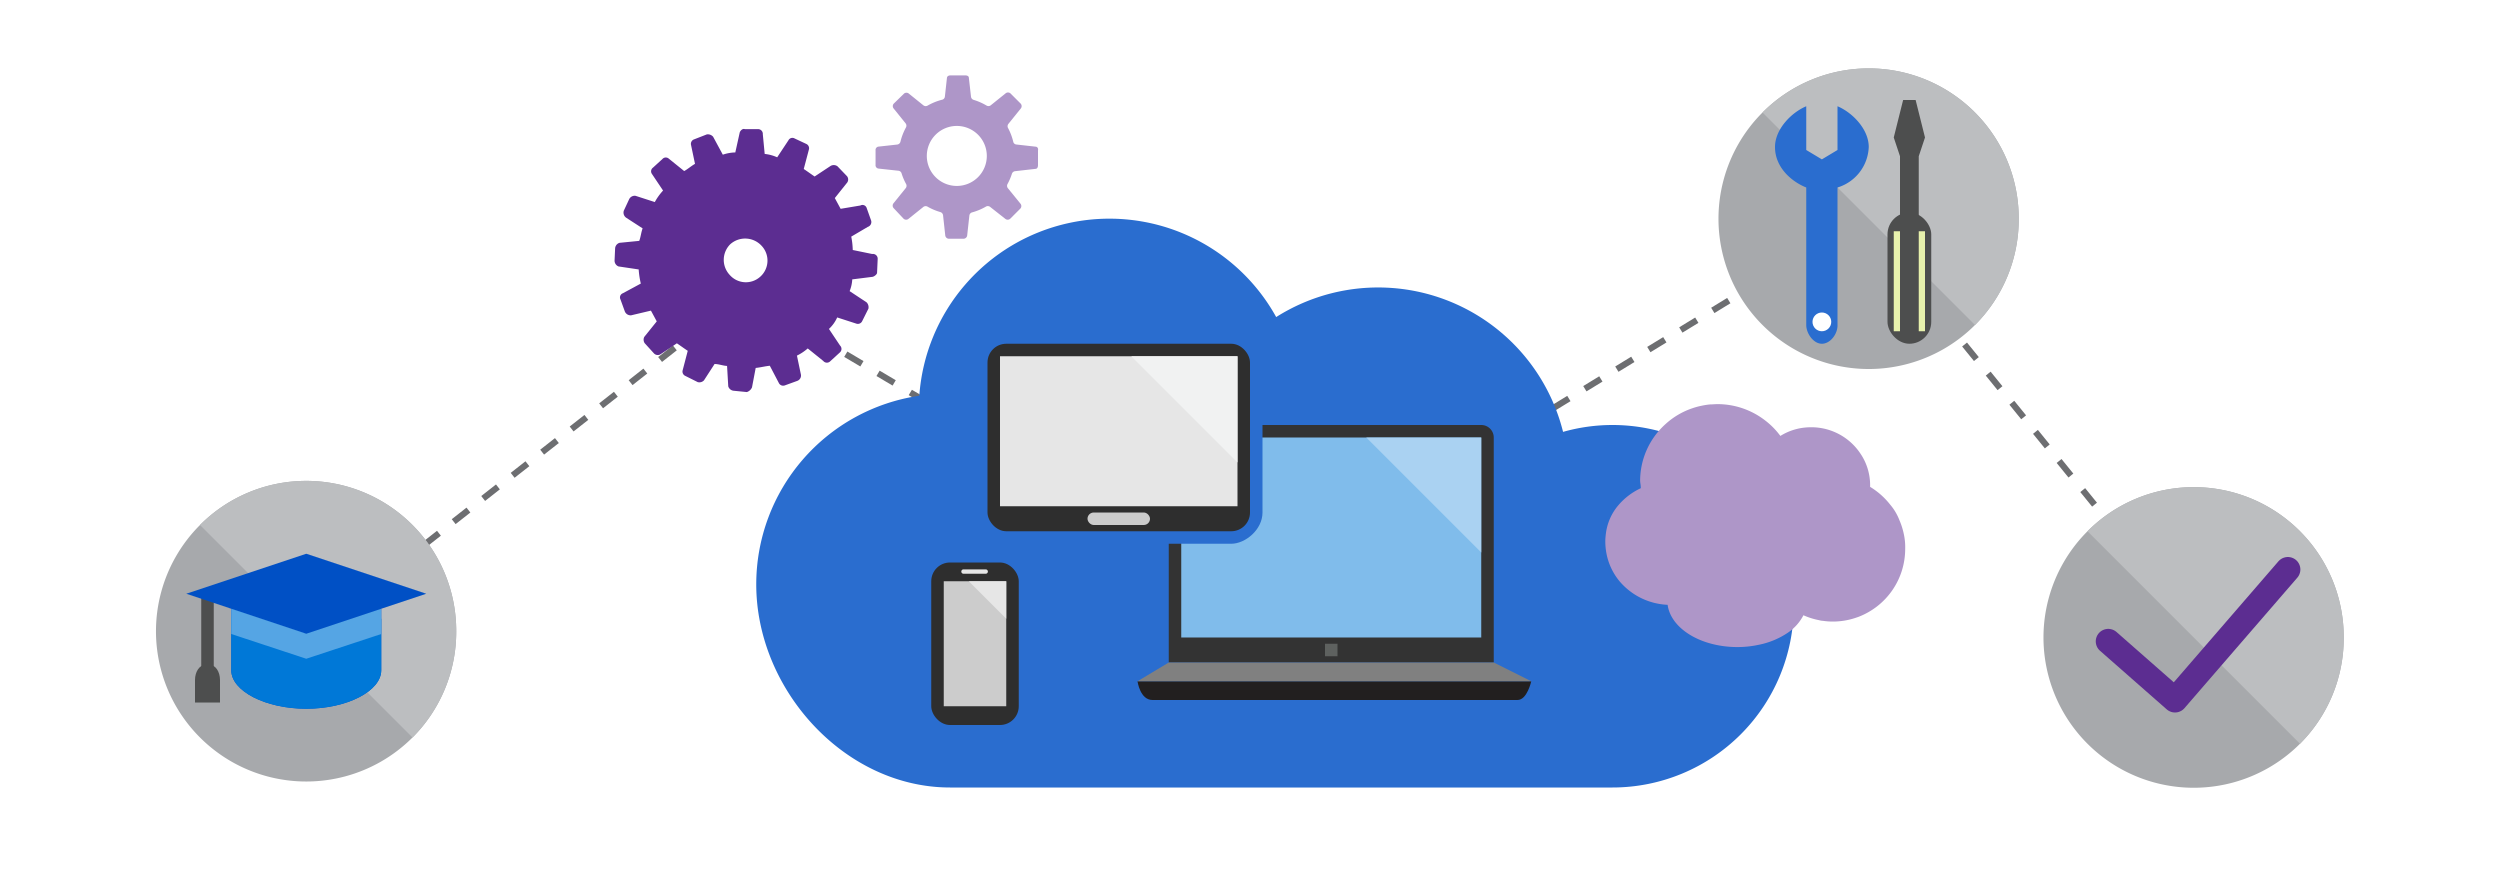 <svg xmlns="http://www.w3.org/2000/svg" viewBox="0 0 400 140">
    <defs>
        <style>
            .cls-2{fill:#2a6dcf}.cls-4{fill:#a7a9ac;fill-rule:evenodd}.cls-5{fill:#bcbec0}.cls-6{fill:#4d4e4e}.cls-10{fill:#2e2e2e}.cls-11{fill:#e6e6e6}.cls-12{fill:#ccc}.cls-13{fill:#5e615f}
        </style>
    </defs>
    <g id="ICONS">
        <path stroke="#6d6e71" stroke-miterlimit="10" stroke-dasharray="3 3" fill="none" d="M49 102l70-55 81 48 98-60 56 69"/>
        <path class="cls-2" d="M258 68a29 29 0 00-7.91 1.1 30.49 30.49 0 00-45.9-18.37 30.49 30.49 0 00-57.1 12.59A30.5 30.5 0 00121 93.5c0 16.84 14.16 32.5 31 32.5h106a29 29 0 000-58z"/>
        <path d="M139.55 40.64l-3.11-.64a12.19 12.19 0 00-.24-2.14l2.65-1.56a.82.82 0 00.5-1.1l-.69-1.94a.7.7 0 00-1-.38l-3.16.53-.93-1.72 1.9-2.38a.85.85 0 00.05-1.12L134 26.61a1 1 0 00-1.12-.05l-2.54 1.68c-.54-.36-1.19-.84-1.74-1.2l.82-3.1a.76.76 0 00-.41-.91l-1.86-.87a.71.71 0 00-1 .29l-1.8 2.72a6.51 6.51 0 00-2-.54l-.3-3.15a.76.76 0 00-.75-.82h-2.13c-.33-.13-.68.19-.81.52l-.71 3.21a6.57 6.57 0 00-2 .36l-1.55-2.87a1.13 1.13 0 00-1-.38l-2.05.8a.76.76 0 00-.49.87l.64 3.05c-.57.31-1.16.84-1.73 1.15l-2.48-2a.72.72 0 00-1 .07l-1.52 1.39a.72.72 0 00-.16 1l1.78 2.66a9.12 9.12 0 00-1.32 1.84l-3.09-1a1 1 0 00-1 .51l-.87 1.87a1 1 0 00.4 1.14l2.61 1.69c-.25.66-.29 1.33-.54 2l-3.15.31a1 1 0 00-.71.86l-.09 2a1 1 0 00.63.92l3.23.48a13.22 13.22 0 00.34 2.26l-2.87 1.55a.71.71 0 00-.38 1l.7 1.93a1 1 0 001 .6l3.17-.75.93 1.72-2 2.49a1 1 0 00.07 1l1.49 1.64a.85.85 0 001 .16l2.66-1.78c.54.36 1.19.84 1.74 1.2l-.81 3.1a.76.76 0 00.41.91l2 1a1 1 0 001-.29l1.69-2.61c.67 0 1.33.28 2 .31l.19 3.26a1 1 0 00.86.71l2.12.21a1.35 1.35 0 00.82-.75l.59-3.11c.79-.08 1.47-.27 2.26-.35l1.44 2.75a.77.77 0 001 .38l1.93-.7a.91.91 0 00.61-1l-.64-3.05a8 8 0 001.73-1.15l2.48 2a.75.75 0 001.12.05l1.52-1.39a.75.75 0 00.05-1.12l-1.78-2.66a5.59 5.59 0 001.32-1.84l3.09 1a.76.76 0 00.91-.41l1-2a1.13 1.13 0 00-.29-1l-2.72-1.8a5.71 5.71 0 00.42-1.88l3.27-.41c.34-.1.69-.42.7-.64l.1-2.23a.76.76 0 00-.88-.78zm-17.94 3.66a3.43 3.43 0 01-4.88-.34 3.52 3.52 0 01.11-4.88 3.57 3.57 0 015 .23 3.45 3.45 0 01-.23 4.99z" fill="#5c2d91"/>
        <path class="cls-4" d="M73 101a23.94 23.94 0 01-7 17 24 24 0 11-34-34 24 24 0 0141 17z"/>
        <path class="cls-5" d="M73 101a23.94 23.94 0 01-7 17L32 84a24 24 0 0141 17z"/>
        <path class="cls-6" d="M33.2 110.4a1 1 0 01-1-1v-14c0-.55 2-.55 2 0v14a1 1 0 01-1 1z"/>
        <path d="M68.2 95L49 88.6 29.8 95l7.2 2.4v9.84c0 3.34 5.5 6.16 12 6.16s12-2.82 12-6.16V97.4z" fill="#0050c5"/>
        <path d="M49 113.4c6.5 0 12-2.82 12-6.16V99l-11.4 4.28L37 98.66v8.58c0 3.34 5.5 6.16 12 6.16z" fill="#0078d7"/>
        <path fill="#55a5e4" d="M49 105.4l12-3.96V97.4l-12 4-12-4v4.04l12 3.96z"/>
        <path class="cls-6" d="M31.2 112.4v-3.6c0-1.32.72-2.4 1.6-2.4h.8c.88 0 1.6 1.08 1.6 2.4v3.6z"/>
        <rect class="cls-10" x="149" y="90" width="14" height="26" rx="3" ry="3"/>
        <path class="cls-11" d="M157.71 91.8h-3.55a.35.35 0 010-.7h3.55a.35.35 0 010 .7z"/>
        <path class="cls-12" d="M151 93h10v20h-10z"/>
        <path class="cls-11" d="M161 93v6l-6-6h6z"/>
        <path class="cls-13" d="M212.53 70.37h.82v.74h-.82z"/>
        <path d="M239 70a2 2 0 00-2-2h-48a2 2 0 00-2 2v36h52z" fill="#333"/>
        <path class="cls-13" d="M212 103h2v2h-2z"/>
        <path d="M242.8 112h-58.4c-2 0-2.4-3-2.4-3h63s-.65 3-2.2 3z" fill="#221f1f"/>
        <path fill="gray" d="M182 109l5-3h52l6 3h-63z"/>
        <path fill="#80bceb" d="M189 70h48v32h-48z"/>
        <path fill="#aad2f2" d="M237 70v18.4L218.6 70H237z"/>
        <rect class="cls-2" x="162" y="47" width="34" height="46" rx="5" ry="5" transform="rotate(90 179 70)"/>
        <rect class="cls-10" x="158" y="55" width="42" height="30" rx="3" ry="3"/>
        <path class="cls-11" d="M160 57h38v24h-38z"/>
        <path fill="#f1f2f2" d="M198 57v17l-17-17h17z"/>
        <rect class="cls-12" x="174" y="82" width="10" height="2" rx="1" ry="1"/>
        <path class="cls-4" d="M323 35a23.94 23.94 0 01-7 17 24 24 0 11-34-34 24 24 0 0141 17z"/>
        <path class="cls-5" d="M323 35a23.94 23.94 0 01-7 17l-34-34a24 24 0 0141 17z"/>
        <path class="cls-2" d="M294 17v7l-2.5 1.5L289 24v-7c-2.38 1-5 3.67-5 6.52 0 3.26 2.63 5.53 5 6.48v22c0 1.35 1.15 3 2.5 3s2.59-1.59 2.5-3.12V30a7.05 7.05 0 005-6.48c0-2.85-2.62-5.52-5-6.52z"/>
        <circle cx="291.5" cy="51.5" r="1.5" fill="#fff"/>
        <rect class="cls-6" x="302" y="34" width="7" height="21" rx="3.5" ry="3.5"/>
        <path class="cls-6" d="M304 36h3V25l1-3-1.5-6h-2l-1.5 6 1 3v11z"/>
        <path d="M307 37h1v16h-1zm-4 0h1v16h-1z" fill="#e8f2ad"/>
        <path class="cls-4" d="M375 102a23.94 23.94 0 01-7 17 24 24 0 11-34-34 24 24 0 0141 17z"/>
        <path class="cls-5" d="M375 102a23.94 23.94 0 01-7 17l-34-34a24 24 0 0141 17z"/>
        <path stroke="#5c2d91" stroke-linecap="round" stroke-linejoin="round" stroke-width="4" fill-rule="evenodd" fill="none" d="M337.32 102.62L348 112l18.06-20.88"/>
        <path d="M165.73 23.47l-3.12-.35a.56.56 0 01-.49-.44 9.24 9.24 0 00-.84-2.21.61.61 0 01.08-.67l1.95-2.42a.6.6 0 000-.8l-1.63-1.63a.6.6 0 00-.8 0l-2.35 1.89a.6.6 0 01-.68.05 9.3 9.3 0 00-2.07-.91.6.6 0 01-.42-.51l-.34-3c0-.31-.29-.41-.6-.41h-2.31c-.31 0-.57.11-.6.41l-.33 3a.57.57 0 01-.46.49 9.25 9.25 0 00-2.31.94.6.6 0 01-.67-.05l-2.31-1.86a.6.6 0 00-.8 0L143 16.58a.6.6 0 000 .8l1.9 2.36a.6.6 0 01.05.66 9.29 9.29 0 00-.88 2.28.61.61 0 01-.53.45l-3 .33a.54.54 0 00-.45.6v2.31a.54.54 0 00.45.6l3.22.35a.58.58 0 01.49.41 9.25 9.25 0 00.73 1.72.6.6 0 01-.07.66l-1.93 2.39a.6.6 0 000 .8l1.6 1.7a.6.6 0 00.8 0l2.38-1.91a.61.61 0 01.69 0 9.3 9.3 0 002 .84.61.61 0 01.44.52l.35 3.21a.6.6 0 00.6.54h2.31a.6.6 0 00.6-.54l.35-3.18a.59.59 0 01.44-.5 9.29 9.29 0 002.22-.93.6.6 0 01.67.06l2.4 1.89a.6.6 0 00.8 0l1.63-1.63a.6.6 0 000-.8l-2-2.46a.61.61 0 01-.05-.68 9.3 9.3 0 00.69-1.61.61.61 0 01.51-.43l3.25-.37c.31 0 .42-.29.42-.6v-2.35c.07-.31-.08-.57-.35-.6zm-12.64 6.28a4.8 4.8 0 114.8-4.8 4.8 4.8 0 01-4.8 4.8zm151.74 58.11a11.64 11.64 0 01-7.51 10.85l-.5.17a11.47 11.47 0 01-3.58.57 10.84 10.84 0 01-1.59-.12c-.22 0-.43-.06-.64-.11a11.2 11.2 0 01-2.46-.78 7.57 7.57 0 01-2.4 2.73 12.77 12.77 0 01-4.77 2 16 16 0 01-3.44.36 16.4 16.4 0 01-3.36-.35c-4.21-.88-7.35-3.38-7.76-6.41a10.68 10.68 0 01-7.72-3.8 9.85 9.85 0 01-2.1-4.6 10.26 10.26 0 01-.15-1.69 8.87 8.87 0 01.07-1.12 8.63 8.63 0 012.06-4.77 10.54 10.54 0 013.55-2.68 5.35 5.35 0 00-.05-.64 4.19 4.19 0 01-.06-.64 12.23 12.23 0 014.09-9 12.09 12.09 0 014.3-2.52 11.35 11.35 0 011.44-.39 12.48 12.48 0 011.32-.21c.41 0 .82-.05 1.22-.05a12.48 12.48 0 017.58 2.57 12.28 12.28 0 012.49 2.52 9.14 9.14 0 012.53-1.09l.32-.08a9.94 9.94 0 012.13-.22 9.43 9.43 0 017.91 4.34c.08.12.15.23.22.35a9 9 0 011.25 4.57v.28a11.94 11.94 0 013.2 2.83 9.15 9.15 0 01.62.82 8.74 8.74 0 01.88 1.71 11.14 11.14 0 01.7 2.24c.07.32.12.65.16 1a10.08 10.08 0 01.05 1.36z" fill="#ae96c8"/>
    </g>
</svg>
